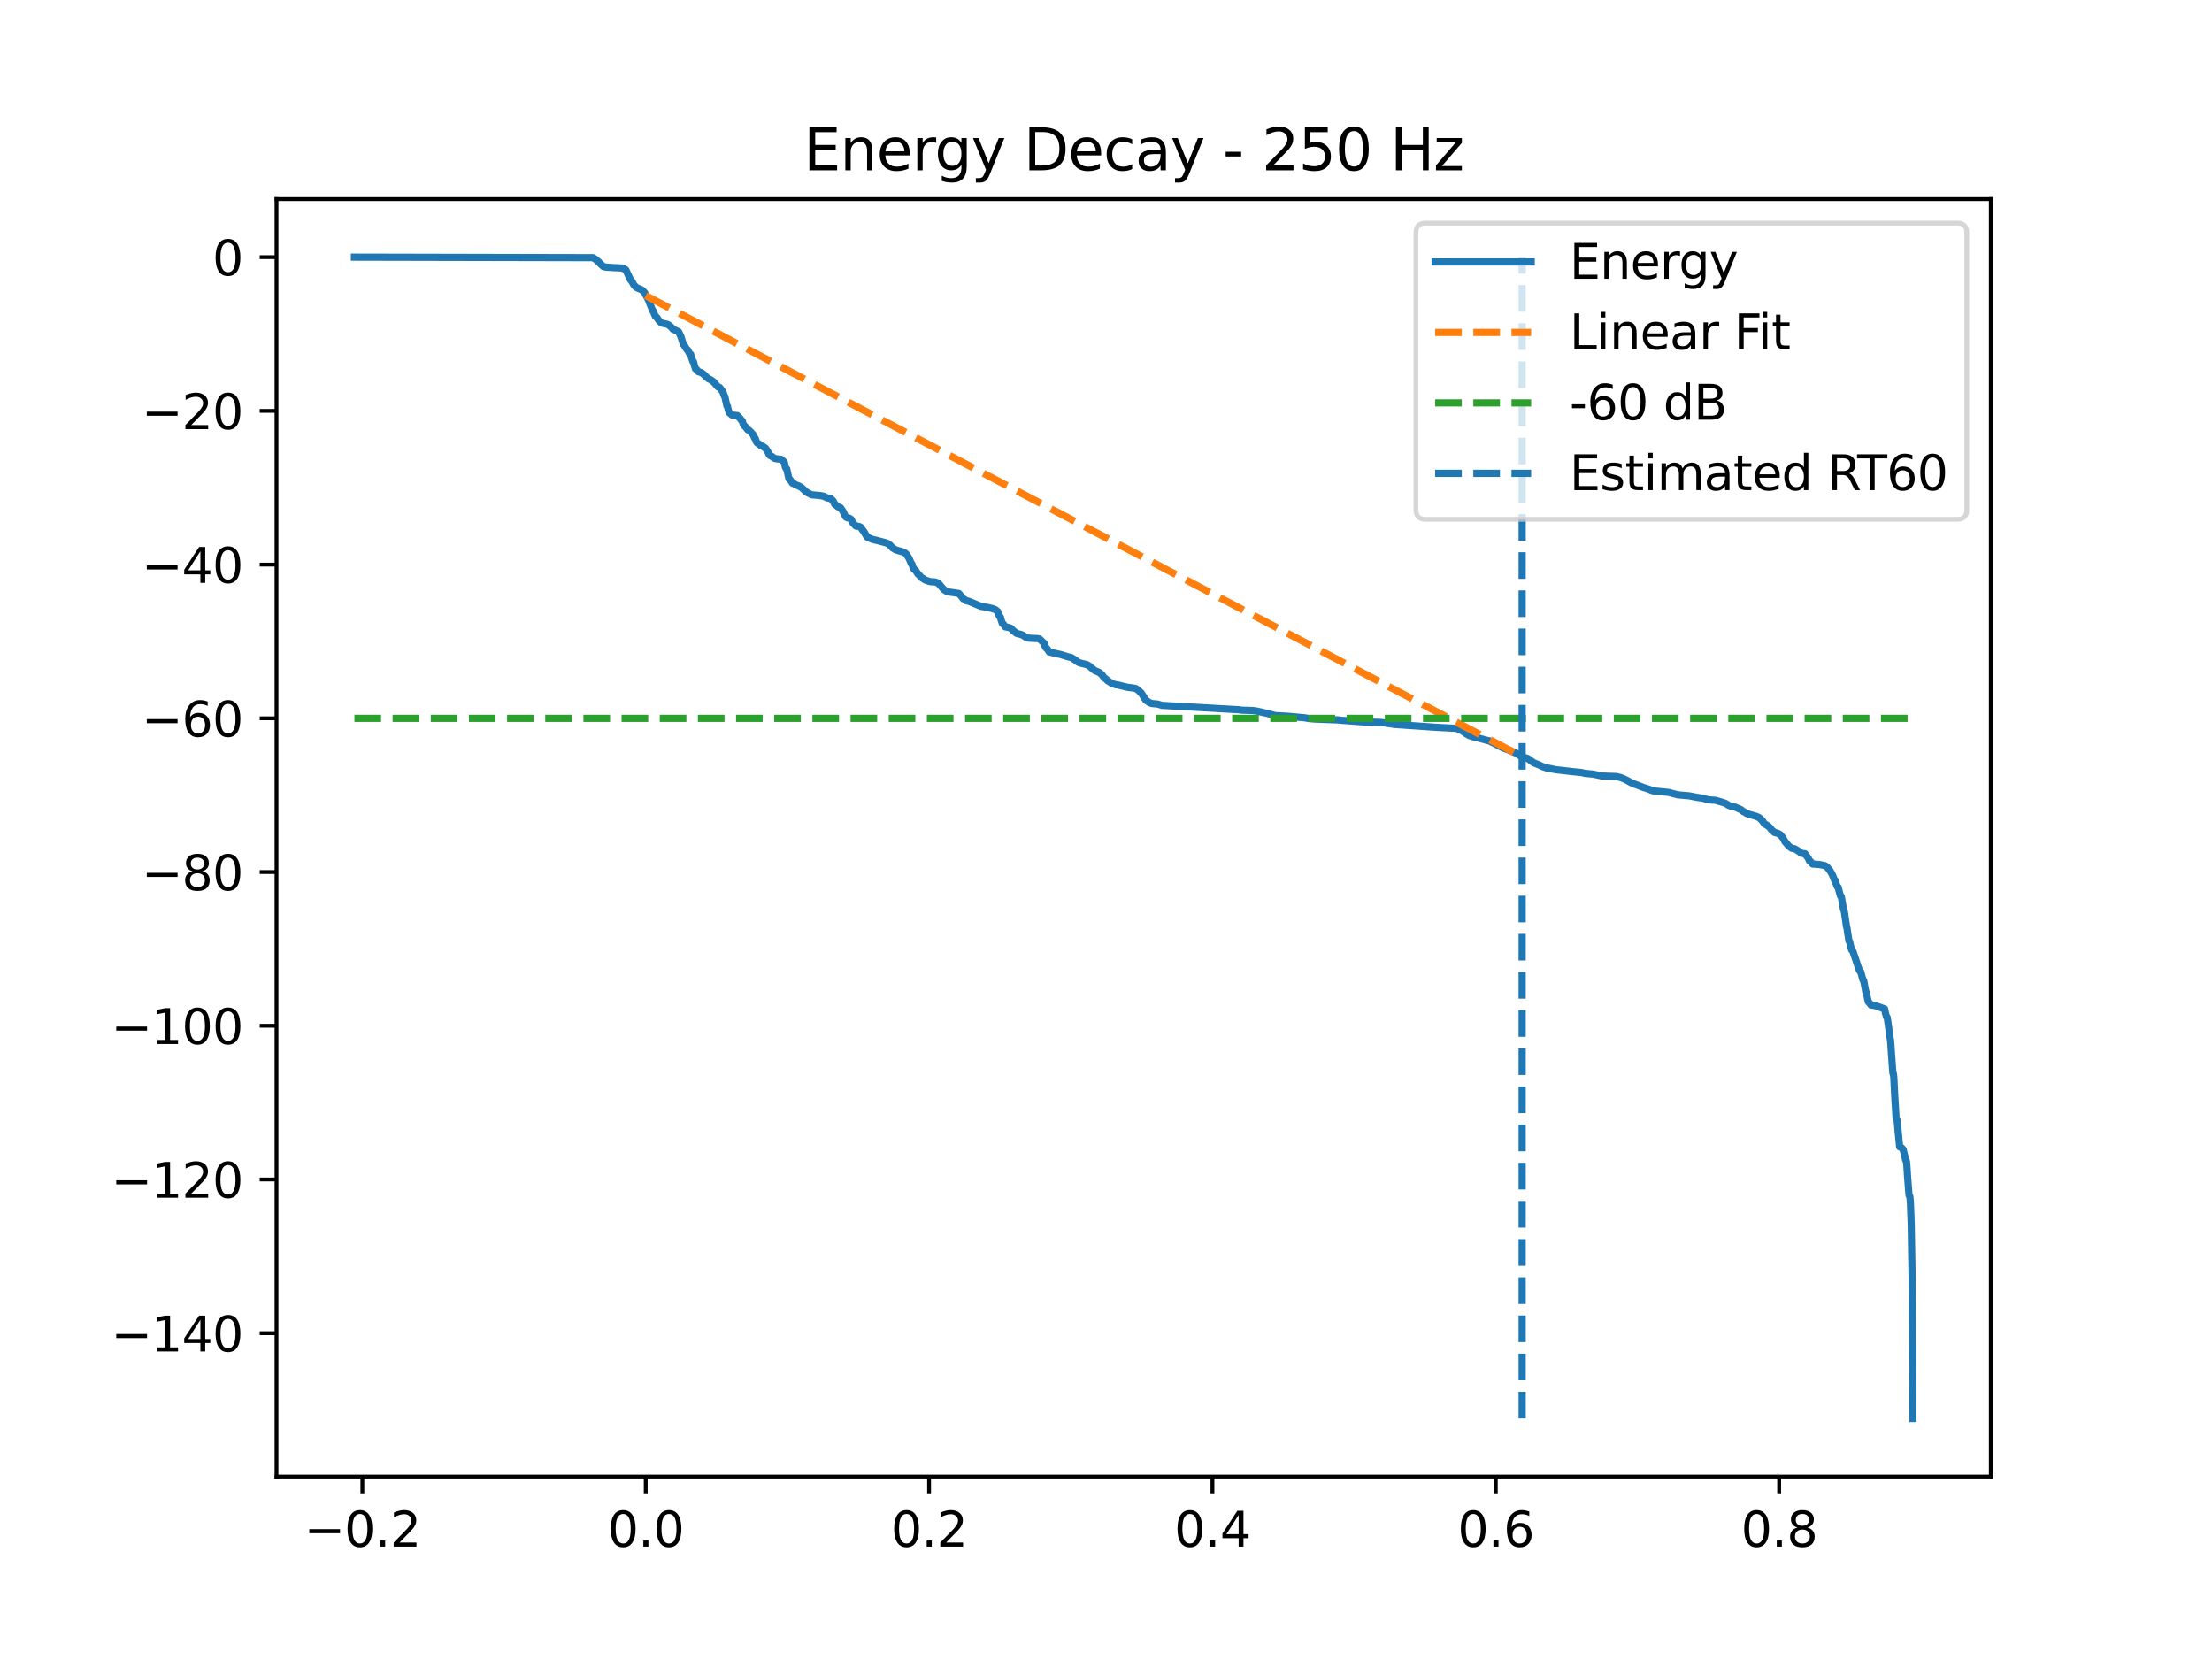 <?xml version="1.0" encoding="utf-8" standalone="no"?>
<!DOCTYPE svg PUBLIC "-//W3C//DTD SVG 1.1//EN"
  "http://www.w3.org/Graphics/SVG/1.1/DTD/svg11.dtd">
<svg xmlns:xlink="http://www.w3.org/1999/xlink" width="460.8pt" height="345.6pt" viewBox="0 0 460.8 345.6" xmlns="http://www.w3.org/2000/svg" version="1.1">
 <defs>
  <style type="text/css">*{stroke-linejoin: round; stroke-linecap: butt}</style>
 </defs>
 <g id="figure_1">
  <g id="patch_1">
   <path d="M 0 345.6 
L 460.8 345.6 
L 460.8 0 
L 0 0 
z
" style="fill: #ffffff"/>
  </g>
  <g id="axes_1">
   <g id="patch_2">
    <path d="M 57.6 307.584 
L 414.72 307.584 
L 414.72 41.472 
L 57.6 41.472 
z
" style="fill: #ffffff"/>
   </g>
   <g id="matplotlib.axis_1">
    <g id="xtick_1">
     <g id="line2d_1">
      <defs>
       <path id="m2d31bc36bf" d="M 0 0 
L 0 3.5 
" style="stroke: #000000; stroke-width: 0.8"/>
      </defs>
      <g>
       <use xlink:href="#m2d31bc36bf" x="75.487" y="307.584" style="stroke: #000000; stroke-width: 0.8"/>
      </g>
     </g>
     <g id="text_1">
      <!-- −0.2 -->
      <g transform="translate(63.345 322.182) scale(0.1 -0.1)">
       <defs>
        <path id="DejaVuSans-2212" d="M 678 2272 
L 4684 2272 
L 4684 1741 
L 678 1741 
L 678 2272 
z
" transform="scale(0.016)"/>
        <path id="DejaVuSans-30" d="M 2034 4250 
Q 1547 4250 1301 3770 
Q 1056 3291 1056 2328 
Q 1056 1369 1301 889 
Q 1547 409 2034 409 
Q 2525 409 2770 889 
Q 3016 1369 3016 2328 
Q 3016 3291 2770 3770 
Q 2525 4250 2034 4250 
z
M 2034 4750 
Q 2819 4750 3233 4129 
Q 3647 3509 3647 2328 
Q 3647 1150 3233 529 
Q 2819 -91 2034 -91 
Q 1250 -91 836 529 
Q 422 1150 422 2328 
Q 422 3509 836 4129 
Q 1250 4750 2034 4750 
z
" transform="scale(0.016)"/>
        <path id="DejaVuSans-2e" d="M 684 794 
L 1344 794 
L 1344 0 
L 684 0 
L 684 794 
z
" transform="scale(0.016)"/>
        <path id="DejaVuSans-32" d="M 1228 531 
L 3431 531 
L 3431 0 
L 469 0 
L 469 531 
Q 828 903 1448 1529 
Q 2069 2156 2228 2338 
Q 2531 2678 2651 2914 
Q 2772 3150 2772 3378 
Q 2772 3750 2511 3984 
Q 2250 4219 1831 4219 
Q 1534 4219 1204 4116 
Q 875 4013 500 3803 
L 500 4441 
Q 881 4594 1212 4672 
Q 1544 4750 1819 4750 
Q 2544 4750 2975 4387 
Q 3406 4025 3406 3419 
Q 3406 3131 3298 2873 
Q 3191 2616 2906 2266 
Q 2828 2175 2409 1742 
Q 1991 1309 1228 531 
z
" transform="scale(0.016)"/>
       </defs>
       <use xlink:href="#DejaVuSans-2212"/>
       <use xlink:href="#DejaVuSans-30" transform="translate(83.789 0)"/>
       <use xlink:href="#DejaVuSans-2e" transform="translate(147.412 0)"/>
       <use xlink:href="#DejaVuSans-32" transform="translate(179.199 0)"/>
      </g>
     </g>
    </g>
    <g id="xtick_2">
     <g id="line2d_2">
      <g>
       <use xlink:href="#m2d31bc36bf" x="134.515" y="307.584" style="stroke: #000000; stroke-width: 0.8"/>
      </g>
     </g>
     <g id="text_2">
      <!-- 0.0 -->
      <g transform="translate(126.563 322.182) scale(0.1 -0.1)">
       <use xlink:href="#DejaVuSans-30"/>
       <use xlink:href="#DejaVuSans-2e" transform="translate(63.623 0)"/>
       <use xlink:href="#DejaVuSans-30" transform="translate(95.41 0)"/>
      </g>
     </g>
    </g>
    <g id="xtick_3">
     <g id="line2d_3">
      <g>
       <use xlink:href="#m2d31bc36bf" x="193.543" y="307.584" style="stroke: #000000; stroke-width: 0.8"/>
      </g>
     </g>
     <g id="text_3">
      <!-- 0.2 -->
      <g transform="translate(185.591 322.182) scale(0.1 -0.1)">
       <use xlink:href="#DejaVuSans-30"/>
       <use xlink:href="#DejaVuSans-2e" transform="translate(63.623 0)"/>
       <use xlink:href="#DejaVuSans-32" transform="translate(95.41 0)"/>
      </g>
     </g>
    </g>
    <g id="xtick_4">
     <g id="line2d_4">
      <g>
       <use xlink:href="#m2d31bc36bf" x="252.571" y="307.584" style="stroke: #000000; stroke-width: 0.8"/>
      </g>
     </g>
     <g id="text_4">
      <!-- 0.4 -->
      <g transform="translate(244.619 322.182) scale(0.1 -0.1)">
       <defs>
        <path id="DejaVuSans-34" d="M 2419 4116 
L 825 1625 
L 2419 1625 
L 2419 4116 
z
M 2253 4666 
L 3047 4666 
L 3047 1625 
L 3713 1625 
L 3713 1100 
L 3047 1100 
L 3047 0 
L 2419 0 
L 2419 1100 
L 313 1100 
L 313 1709 
L 2253 4666 
z
" transform="scale(0.016)"/>
       </defs>
       <use xlink:href="#DejaVuSans-30"/>
       <use xlink:href="#DejaVuSans-2e" transform="translate(63.623 0)"/>
       <use xlink:href="#DejaVuSans-34" transform="translate(95.41 0)"/>
      </g>
     </g>
    </g>
    <g id="xtick_5">
     <g id="line2d_5">
      <g>
       <use xlink:href="#m2d31bc36bf" x="311.599" y="307.584" style="stroke: #000000; stroke-width: 0.8"/>
      </g>
     </g>
     <g id="text_5">
      <!-- 0.6 -->
      <g transform="translate(303.648 322.182) scale(0.1 -0.1)">
       <defs>
        <path id="DejaVuSans-36" d="M 2113 2584 
Q 1688 2584 1439 2293 
Q 1191 2003 1191 1497 
Q 1191 994 1439 701 
Q 1688 409 2113 409 
Q 2538 409 2786 701 
Q 3034 994 3034 1497 
Q 3034 2003 2786 2293 
Q 2538 2584 2113 2584 
z
M 3366 4563 
L 3366 3988 
Q 3128 4100 2886 4159 
Q 2644 4219 2406 4219 
Q 1781 4219 1451 3797 
Q 1122 3375 1075 2522 
Q 1259 2794 1537 2939 
Q 1816 3084 2150 3084 
Q 2853 3084 3261 2657 
Q 3669 2231 3669 1497 
Q 3669 778 3244 343 
Q 2819 -91 2113 -91 
Q 1303 -91 875 529 
Q 447 1150 447 2328 
Q 447 3434 972 4092 
Q 1497 4750 2381 4750 
Q 2619 4750 2861 4703 
Q 3103 4656 3366 4563 
z
" transform="scale(0.016)"/>
       </defs>
       <use xlink:href="#DejaVuSans-30"/>
       <use xlink:href="#DejaVuSans-2e" transform="translate(63.623 0)"/>
       <use xlink:href="#DejaVuSans-36" transform="translate(95.41 0)"/>
      </g>
     </g>
    </g>
    <g id="xtick_6">
     <g id="line2d_6">
      <g>
       <use xlink:href="#m2d31bc36bf" x="370.627" y="307.584" style="stroke: #000000; stroke-width: 0.8"/>
      </g>
     </g>
     <g id="text_6">
      <!-- 0.8 -->
      <g transform="translate(362.676 322.182) scale(0.1 -0.1)">
       <defs>
        <path id="DejaVuSans-38" d="M 2034 2216 
Q 1584 2216 1326 1975 
Q 1069 1734 1069 1313 
Q 1069 891 1326 650 
Q 1584 409 2034 409 
Q 2484 409 2743 651 
Q 3003 894 3003 1313 
Q 3003 1734 2745 1975 
Q 2488 2216 2034 2216 
z
M 1403 2484 
Q 997 2584 770 2862 
Q 544 3141 544 3541 
Q 544 4100 942 4425 
Q 1341 4750 2034 4750 
Q 2731 4750 3128 4425 
Q 3525 4100 3525 3541 
Q 3525 3141 3298 2862 
Q 3072 2584 2669 2484 
Q 3125 2378 3379 2068 
Q 3634 1759 3634 1313 
Q 3634 634 3220 271 
Q 2806 -91 2034 -91 
Q 1263 -91 848 271 
Q 434 634 434 1313 
Q 434 1759 690 2068 
Q 947 2378 1403 2484 
z
M 1172 3481 
Q 1172 3119 1398 2916 
Q 1625 2713 2034 2713 
Q 2441 2713 2670 2916 
Q 2900 3119 2900 3481 
Q 2900 3844 2670 4047 
Q 2441 4250 2034 4250 
Q 1625 4250 1398 4047 
Q 1172 3844 1172 3481 
z
" transform="scale(0.016)"/>
       </defs>
       <use xlink:href="#DejaVuSans-30"/>
       <use xlink:href="#DejaVuSans-2e" transform="translate(63.623 0)"/>
       <use xlink:href="#DejaVuSans-38" transform="translate(95.41 0)"/>
      </g>
     </g>
    </g>
   </g>
   <g id="matplotlib.axis_2">
    <g id="ytick_1">
     <g id="line2d_7">
      <defs>
       <path id="m1de09c410f" d="M 0 0 
L -3.5 0 
" style="stroke: #000000; stroke-width: 0.8"/>
      </defs>
      <g>
       <use xlink:href="#m1de09c410f" x="57.6" y="277.733" style="stroke: #000000; stroke-width: 0.8"/>
      </g>
     </g>
     <g id="text_7">
      <!-- −140 -->
      <g transform="translate(23.133 281.532) scale(0.1 -0.1)">
       <defs>
        <path id="DejaVuSans-31" d="M 794 531 
L 1825 531 
L 1825 4091 
L 703 3866 
L 703 4441 
L 1819 4666 
L 2450 4666 
L 2450 531 
L 3481 531 
L 3481 0 
L 794 0 
L 794 531 
z
" transform="scale(0.016)"/>
       </defs>
       <use xlink:href="#DejaVuSans-2212"/>
       <use xlink:href="#DejaVuSans-31" transform="translate(83.789 0)"/>
       <use xlink:href="#DejaVuSans-34" transform="translate(147.412 0)"/>
       <use xlink:href="#DejaVuSans-30" transform="translate(211.035 0)"/>
      </g>
     </g>
    </g>
    <g id="ytick_2">
     <g id="line2d_8">
      <g>
       <use xlink:href="#m1de09c410f" x="57.6" y="245.709" style="stroke: #000000; stroke-width: 0.8"/>
      </g>
     </g>
     <g id="text_8">
      <!-- −120 -->
      <g transform="translate(23.133 249.509) scale(0.1 -0.1)">
       <use xlink:href="#DejaVuSans-2212"/>
       <use xlink:href="#DejaVuSans-31" transform="translate(83.789 0)"/>
       <use xlink:href="#DejaVuSans-32" transform="translate(147.412 0)"/>
       <use xlink:href="#DejaVuSans-30" transform="translate(211.035 0)"/>
      </g>
     </g>
    </g>
    <g id="ytick_3">
     <g id="line2d_9">
      <g>
       <use xlink:href="#m1de09c410f" x="57.6" y="213.686" style="stroke: #000000; stroke-width: 0.8"/>
      </g>
     </g>
     <g id="text_9">
      <!-- −100 -->
      <g transform="translate(23.133 217.485) scale(0.1 -0.1)">
       <use xlink:href="#DejaVuSans-2212"/>
       <use xlink:href="#DejaVuSans-31" transform="translate(83.789 0)"/>
       <use xlink:href="#DejaVuSans-30" transform="translate(147.412 0)"/>
       <use xlink:href="#DejaVuSans-30" transform="translate(211.035 0)"/>
      </g>
     </g>
    </g>
    <g id="ytick_4">
     <g id="line2d_10">
      <g>
       <use xlink:href="#m1de09c410f" x="57.6" y="181.662" style="stroke: #000000; stroke-width: 0.8"/>
      </g>
     </g>
     <g id="text_10">
      <!-- −80 -->
      <g transform="translate(29.495 185.461) scale(0.1 -0.1)">
       <use xlink:href="#DejaVuSans-2212"/>
       <use xlink:href="#DejaVuSans-38" transform="translate(83.789 0)"/>
       <use xlink:href="#DejaVuSans-30" transform="translate(147.412 0)"/>
      </g>
     </g>
    </g>
    <g id="ytick_5">
     <g id="line2d_11">
      <g>
       <use xlink:href="#m1de09c410f" x="57.6" y="149.639" style="stroke: #000000; stroke-width: 0.8"/>
      </g>
     </g>
     <g id="text_11">
      <!-- −60 -->
      <g transform="translate(29.495 153.438) scale(0.1 -0.1)">
       <use xlink:href="#DejaVuSans-2212"/>
       <use xlink:href="#DejaVuSans-36" transform="translate(83.789 0)"/>
       <use xlink:href="#DejaVuSans-30" transform="translate(147.412 0)"/>
      </g>
     </g>
    </g>
    <g id="ytick_6">
     <g id="line2d_12">
      <g>
       <use xlink:href="#m1de09c410f" x="57.6" y="117.615" style="stroke: #000000; stroke-width: 0.8"/>
      </g>
     </g>
     <g id="text_12">
      <!-- −40 -->
      <g transform="translate(29.495 121.414) scale(0.1 -0.1)">
       <use xlink:href="#DejaVuSans-2212"/>
       <use xlink:href="#DejaVuSans-34" transform="translate(83.789 0)"/>
       <use xlink:href="#DejaVuSans-30" transform="translate(147.412 0)"/>
      </g>
     </g>
    </g>
    <g id="ytick_7">
     <g id="line2d_13">
      <g>
       <use xlink:href="#m1de09c410f" x="57.6" y="85.592" style="stroke: #000000; stroke-width: 0.8"/>
      </g>
     </g>
     <g id="text_13">
      <!-- −20 -->
      <g transform="translate(29.495 89.391) scale(0.1 -0.1)">
       <use xlink:href="#DejaVuSans-2212"/>
       <use xlink:href="#DejaVuSans-32" transform="translate(83.789 0)"/>
       <use xlink:href="#DejaVuSans-30" transform="translate(147.412 0)"/>
      </g>
     </g>
    </g>
    <g id="ytick_8">
     <g id="line2d_14">
      <g>
       <use xlink:href="#m1de09c410f" x="57.6" y="53.568" style="stroke: #000000; stroke-width: 0.8"/>
      </g>
     </g>
     <g id="text_14">
      <!-- 0 -->
      <g transform="translate(44.237 57.367) scale(0.1 -0.1)">
       <use xlink:href="#DejaVuSans-30"/>
      </g>
     </g>
    </g>
   </g>
   <g id="line2d_15">
    <path d="M 73.833 53.568 
L 123.515 53.677 
L 124.166 54.077 
L 124.505 54.418 
L 124.689 54.525 
L 125.169 55.054 
L 125.341 55.204 
L 125.685 55.515 
L 126.183 55.637 
L 127.364 55.721 
L 129.633 55.832 
L 129.903 55.976 
L 130.223 56.115 
L 130.377 56.234 
L 131.09 57.751 
L 131.317 58.265 
L 131.496 58.389 
L 132.068 59.391 
L 132.486 59.83 
L 132.701 59.955 
L 133.002 60.091 
L 133.273 60.197 
L 133.636 60.364 
L 133.814 60.483 
L 134.263 60.96 
L 134.386 61.145 
L 134.835 62.027 
L 134.945 62.191 
L 135.991 64.779 
L 136.144 64.88 
L 136.329 65.469 
L 136.569 65.936 
L 136.778 66.067 
L 137.257 66.762 
L 137.417 66.924 
L 137.724 67.225 
L 138.038 67.34 
L 138.358 67.416 
L 138.936 67.531 
L 139.342 67.725 
L 139.631 67.985 
L 139.79 68.1 
L 140.202 68.598 
L 140.534 68.72 
L 141.365 69.123 
L 141.813 70.057 
L 141.924 70.354 
L 142.342 71.72 
L 142.477 71.839 
L 143.074 72.797 
L 143.277 72.915 
L 143.492 73.413 
L 143.726 73.728 
L 143.892 73.841 
L 144.045 74.441 
L 144.316 75.252 
L 144.47 75.365 
L 144.623 76.036 
L 144.876 76.82 
L 145.091 76.962 
L 145.466 77.426 
L 146.142 77.641 
L 146.45 77.897 
L 146.634 78.002 
L 147.126 78.54 
L 147.329 78.699 
L 147.685 78.962 
L 148.018 79.086 
L 148.429 79.381 
L 148.602 79.502 
L 149.051 80.011 
L 149.204 80.182 
L 149.549 80.588 
L 149.917 80.723 
L 150.606 81.658 
L 150.907 82.544 
L 151.018 82.649 
L 151.147 83.321 
L 151.424 84.549 
L 151.553 84.66 
L 151.713 85.407 
L 151.928 85.991 
L 152.137 86.124 
L 152.451 86.439 
L 153.601 86.569 
L 154.234 87.231 
L 154.474 87.584 
L 154.627 87.691 
L 154.824 88.358 
L 155.033 88.703 
L 155.242 88.826 
L 155.765 89.523 
L 156.042 89.637 
L 156.872 90.494 
L 157.179 91.237 
L 157.339 91.34 
L 157.554 91.999 
L 157.769 92.298 
L 158.046 92.434 
L 158.427 92.763 
L 158.649 92.878 
L 158.913 92.972 
L 159.091 93.119 
L 159.337 93.259 
L 159.473 93.377 
L 159.958 94.102 
L 160.143 94.544 
L 160.389 94.886 
L 160.788 95.066 
L 161.182 95.399 
L 161.453 95.51 
L 161.766 95.57 
L 162.719 95.681 
L 163.371 96.253 
L 163.598 97.31 
L 163.783 97.62 
L 163.9 97.717 
L 164.029 98.318 
L 164.349 99.733 
L 164.564 99.878 
L 165.086 100.658 
L 165.431 100.784 
L 165.812 101.018 
L 166.089 101.126 
L 166.396 101.227 
L 166.599 101.365 
L 166.851 101.464 
L 167.005 101.597 
L 167.312 101.887 
L 167.454 102.003 
L 167.78 102.346 
L 167.946 102.479 
L 168.192 102.62 
L 168.388 102.741 
L 168.647 102.847 
L 168.862 102.971 
L 169.145 103.08 
L 170.786 103.221 
L 171.598 103.376 
L 172.041 103.6 
L 172.281 103.717 
L 173.025 103.832 
L 173.553 104.357 
L 173.898 105.049 
L 174.101 105.159 
L 174.549 105.562 
L 175.097 105.78 
L 175.515 106.392 
L 175.625 106.559 
L 176.087 107.537 
L 176.271 107.749 
L 176.492 107.853 
L 176.954 107.964 
L 177.279 108.171 
L 177.396 108.372 
L 177.741 109.045 
L 177.888 109.153 
L 178.269 109.568 
L 178.97 109.676 
L 179.302 109.829 
L 179.438 110.046 
L 179.714 110.456 
L 179.85 110.559 
L 180.624 111.873 
L 180.833 111.934 
L 181.073 112.069 
L 181.442 112.245 
L 181.78 112.359 
L 182.094 112.45 
L 182.715 112.587 
L 184.314 113.008 
L 184.904 113.188 
L 185.236 113.458 
L 185.408 113.568 
L 185.9 114.122 
L 186.121 114.249 
L 186.533 114.516 
L 186.921 114.634 
L 187.284 114.747 
L 187.818 114.878 
L 188.353 115.082 
L 188.692 115.34 
L 188.827 115.473 
L 189.313 116.218 
L 189.442 116.477 
L 189.848 117.411 
L 189.983 117.517 
L 190.173 118.123 
L 190.419 118.61 
L 190.727 118.801 
L 191.237 119.594 
L 191.409 119.721 
L 191.944 120.339 
L 192.196 120.452 
L 192.701 120.812 
L 193.02 120.921 
L 193.457 121.08 
L 193.967 121.193 
L 194.748 121.222 
L 195.142 121.347 
L 195.449 121.497 
L 195.609 121.622 
L 196.052 122.168 
L 196.199 122.319 
L 196.58 122.803 
L 196.783 122.91 
L 197.128 123.15 
L 197.404 123.263 
L 197.822 123.35 
L 198.345 123.416 
L 199.741 123.627 
L 200.362 124.337 
L 200.626 124.704 
L 200.848 124.817 
L 201.223 125.131 
L 201.813 125.252 
L 204.346 126.309 
L 205.176 126.431 
L 206.099 126.617 
L 206.873 126.814 
L 207.372 127.017 
L 207.697 127.286 
L 207.845 127.4 
L 208.023 128.004 
L 208.245 128.444 
L 208.404 128.557 
L 208.564 129.194 
L 208.81 129.88 
L 209.026 130.023 
L 209.431 130.589 
L 210.2 130.728 
L 210.55 130.869 
L 210.716 131.002 
L 211.122 131.441 
L 211.307 131.55 
L 211.719 131.913 
L 212.032 132.027 
L 212.438 132.104 
L 212.789 132.212 
L 213.114 132.343 
L 213.299 132.482 
L 213.6 132.695 
L 213.846 132.805 
L 214.154 132.929 
L 216.312 133.041 
L 216.601 133.15 
L 217.148 133.667 
L 217.363 133.891 
L 217.511 133.997 
L 217.701 134.633 
L 217.917 134.995 
L 218.095 135.109 
L 218.581 135.806 
L 220.462 136.255 
L 220.93 136.343 
L 221.932 136.655 
L 222.27 136.769 
L 222.737 136.878 
L 223.211 136.997 
L 223.432 137.132 
L 223.801 137.387 
L 224.004 137.498 
L 224.391 137.827 
L 224.6 137.956 
L 224.877 138.074 
L 225.301 138.186 
L 226.433 138.46 
L 226.802 138.676 
L 226.998 138.785 
L 227.46 139.219 
L 227.65 139.346 
L 228.062 139.701 
L 228.363 139.809 
L 228.837 140.03 
L 229.07 140.136 
L 229.562 140.567 
L 229.71 140.77 
L 230.054 141.25 
L 230.294 141.367 
L 230.768 141.833 
L 230.995 141.944 
L 231.425 142.258 
L 231.696 142.37 
L 232.059 142.516 
L 232.403 142.628 
L 232.815 142.677 
L 234.82 143.163 
L 236.135 143.341 
L 236.664 143.452 
L 237.279 143.92 
L 237.525 144.202 
L 237.703 144.308 
L 238.693 145.867 
L 239.099 146.122 
L 239.37 146.328 
L 239.64 146.441 
L 239.941 146.555 
L 241.122 146.664 
L 242.032 146.933 
L 258.185 147.857 
L 258.603 147.936 
L 260.97 148.013 
L 261.886 148.148 
L 264.155 148.654 
L 265.68 149.079 
L 266.504 149.106 
L 268.318 149.217 
L 269.708 149.338 
L 271.903 149.544 
L 272.438 149.646 
L 272.923 149.717 
L 274.012 149.793 
L 278.82 149.976 
L 279.576 150.062 
L 281.47 150.192 
L 283.739 150.372 
L 287.736 150.5 
L 290.527 150.915 
L 299.339 151.518 
L 303.434 151.731 
L 304.534 152.216 
L 304.811 152.422 
L 305.026 152.53 
L 305.42 152.859 
L 305.635 152.972 
L 305.991 153.193 
L 306.305 153.302 
L 306.662 153.41 
L 306.994 153.523 
L 307.356 153.589 
L 309.976 154.286 
L 310.32 154.351 
L 310.566 154.527 
L 310.855 154.645 
L 311.107 154.756 
L 311.495 154.99 
L 311.741 155.102 
L 312.109 155.319 
L 312.362 155.426 
L 312.718 155.616 
L 312.958 155.727 
L 313.284 155.878 
L 313.554 155.991 
L 313.868 156.083 
L 314.225 156.204 
L 315.928 156.935 
L 316.223 157.184 
L 316.444 157.289 
L 316.813 157.557 
L 317.121 157.666 
L 317.502 157.782 
L 317.895 157.893 
L 318.295 158.031 
L 318.498 158.162 
L 318.873 158.468 
L 319.076 158.58 
L 319.47 158.895 
L 319.752 159.003 
L 320.127 159.158 
L 320.41 159.265 
L 320.742 159.4 
L 320.964 159.524 
L 321.259 159.657 
L 321.523 159.768 
L 321.849 159.873 
L 322.206 159.987 
L 322.612 160.036 
L 323.602 160.25 
L 323.983 160.329 
L 327.654 160.752 
L 329.406 160.921 
L 330.23 161.118 
L 331.835 161.255 
L 333.735 161.656 
L 336.748 161.768 
L 337.688 162.005 
L 337.953 162.127 
L 338.279 162.245 
L 338.525 162.36 
L 338.887 162.557 
L 339.133 162.667 
L 339.521 162.91 
L 339.785 163.021 
L 340.166 163.217 
L 340.48 163.328 
L 340.861 163.47 
L 341.156 163.582 
L 341.519 163.725 
L 341.802 163.837 
L 342.152 163.969 
L 342.447 164.081 
L 342.798 164.179 
L 343.124 164.295 
L 343.48 164.391 
L 343.733 164.52 
L 344.046 164.639 
L 344.397 164.751 
L 344.784 164.796 
L 347.563 165.071 
L 349.549 165.579 
L 351.874 165.786 
L 353.706 166.14 
L 354.708 166.266 
L 355.815 166.609 
L 357.377 166.721 
L 358.483 167.044 
L 358.859 167.154 
L 359.344 167.318 
L 359.59 167.433 
L 360.021 167.724 
L 360.285 167.836 
L 360.672 167.993 
L 361.423 168.126 
L 362.671 168.666 
L 363.101 169.027 
L 363.39 169.138 
L 363.851 169.457 
L 364.183 169.567 
L 364.644 169.719 
L 365.05 169.828 
L 365.475 169.94 
L 365.844 170.051 
L 366.317 170.259 
L 366.52 170.375 
L 367.086 170.935 
L 367.245 171.143 
L 367.639 171.702 
L 367.989 171.834 
L 368.61 172.31 
L 368.764 172.486 
L 369.164 173.029 
L 369.342 173.138 
L 369.693 173.43 
L 370.221 173.543 
L 370.824 173.839 
L 371.273 174.374 
L 371.402 174.529 
L 371.931 175.459 
L 372.097 175.605 
L 372.632 176.29 
L 372.841 176.406 
L 373.228 176.703 
L 373.868 176.814 
L 374.384 177.122 
L 374.624 177.29 
L 374.827 177.4 
L 375.22 177.746 
L 376.02 177.857 
L 376.678 178.754 
L 376.942 179.324 
L 377.157 179.451 
L 377.588 179.985 
L 379.014 180.098 
L 380.133 180.312 
L 380.471 180.522 
L 380.631 180.648 
L 381.068 181.179 
L 381.191 181.329 
L 381.658 182.13 
L 381.781 182.404 
L 382.144 183.29 
L 382.291 183.397 
L 382.464 184.004 
L 382.728 184.695 
L 382.931 184.839 
L 383.091 185.534 
L 383.386 186.599 
L 383.564 186.744 
L 383.7 187.513 
L 384.044 189.478 
L 384.148 189.577 
L 384.259 190.236 
L 384.671 193.056 
L 384.751 193.21 
L 384.886 194.206 
L 385.175 196.037 
L 385.317 196.159 
L 385.47 196.936 
L 385.729 197.875 
L 385.956 198.058 
L 387.346 202.161 
L 387.518 202.361 
L 387.647 202.475 
L 387.801 203.12 
L 388.096 204.156 
L 388.237 204.272 
L 388.36 204.946 
L 388.68 206.622 
L 388.791 206.732 
L 388.92 207.441 
L 389.196 208.7 
L 389.369 208.823 
L 389.75 209.348 
L 390.562 209.467 
L 392.597 210.168 
L 392.757 210.98 
L 392.996 211.83 
L 393.126 211.936 
L 393.236 212.582 
L 393.747 216.26 
L 393.839 216.716 
L 393.993 218.992 
L 394.318 223.527 
L 394.417 223.629 
L 394.515 224.394 
L 394.693 228.052 
L 394.989 232.929 
L 395.216 233.405 
L 395.388 235.381 
L 395.733 238.921 
L 395.899 238.986 
L 396.169 239.126 
L 396.452 239.452 
L 396.624 240.161 
L 396.987 241.672 
L 397.104 241.78 
L 397.208 242.411 
L 397.387 245.219 
L 397.682 248.989 
L 397.848 249.228 
L 397.965 250.431 
L 398.137 254.951 
L 398.334 266.748 
L 398.469 289.358 
L 398.481 295.488 
L 398.481 295.488 
" clip-path="url(#p0b69178056)" style="fill: none; stroke: #1f77b4; stroke-width: 1.5; stroke-linecap: square"/>
   </g>
   <g id="line2d_16">
    <path d="M 134.515 61.577 
L 317.09 157.645 
" clip-path="url(#p0b69178056)" style="fill: none; stroke-dasharray: 5.55,2.4; stroke-dashoffset: 0; stroke: #ff7f0e; stroke-width: 1.5"/>
   </g>
   <g id="line2d_17">
    <path d="M 73.833 149.639 
L 398.487 149.639 
L 398.487 149.639 
" clip-path="url(#p0b69178056)" style="fill: none; stroke-dasharray: 5.55,2.4; stroke-dashoffset: 0; stroke: #2ca02c; stroke-width: 1.5"/>
   </g>
   <g id="LineCollection_1">
    <path d="M 317.09 295.488 
L 317.09 53.568 
" clip-path="url(#p0b69178056)" style="fill: none; stroke-dasharray: 5.55,2.4; stroke-dashoffset: 0; stroke: #1f77b4; stroke-width: 1.5"/>
   </g>
   <g id="patch_3">
    <path d="M 57.6 307.584 
L 57.6 41.472 
" style="fill: none; stroke: #000000; stroke-width: 0.8; stroke-linejoin: miter; stroke-linecap: square"/>
   </g>
   <g id="patch_4">
    <path d="M 414.72 307.584 
L 414.72 41.472 
" style="fill: none; stroke: #000000; stroke-width: 0.8; stroke-linejoin: miter; stroke-linecap: square"/>
   </g>
   <g id="patch_5">
    <path d="M 57.6 307.584 
L 414.72 307.584 
" style="fill: none; stroke: #000000; stroke-width: 0.8; stroke-linejoin: miter; stroke-linecap: square"/>
   </g>
   <g id="patch_6">
    <path d="M 57.6 41.472 
L 414.72 41.472 
" style="fill: none; stroke: #000000; stroke-width: 0.8; stroke-linejoin: miter; stroke-linecap: square"/>
   </g>
   <g id="text_15">
    <!-- Energy Decay - 250 Hz -->
    <g transform="translate(167.407 35.472) scale(0.12 -0.12)">
     <defs>
      <path id="DejaVuSans-45" d="M 628 4666 
L 3578 4666 
L 3578 4134 
L 1259 4134 
L 1259 2753 
L 3481 2753 
L 3481 2222 
L 1259 2222 
L 1259 531 
L 3634 531 
L 3634 0 
L 628 0 
L 628 4666 
z
" transform="scale(0.016)"/>
      <path id="DejaVuSans-6e" d="M 3513 2113 
L 3513 0 
L 2938 0 
L 2938 2094 
Q 2938 2591 2744 2837 
Q 2550 3084 2163 3084 
Q 1697 3084 1428 2787 
Q 1159 2491 1159 1978 
L 1159 0 
L 581 0 
L 581 3500 
L 1159 3500 
L 1159 2956 
Q 1366 3272 1645 3428 
Q 1925 3584 2291 3584 
Q 2894 3584 3203 3211 
Q 3513 2838 3513 2113 
z
" transform="scale(0.016)"/>
      <path id="DejaVuSans-65" d="M 3597 1894 
L 3597 1613 
L 953 1613 
Q 991 1019 1311 708 
Q 1631 397 2203 397 
Q 2534 397 2845 478 
Q 3156 559 3463 722 
L 3463 178 
Q 3153 47 2828 -22 
Q 2503 -91 2169 -91 
Q 1331 -91 842 396 
Q 353 884 353 1716 
Q 353 2575 817 3079 
Q 1281 3584 2069 3584 
Q 2775 3584 3186 3129 
Q 3597 2675 3597 1894 
z
M 3022 2063 
Q 3016 2534 2758 2815 
Q 2500 3097 2075 3097 
Q 1594 3097 1305 2825 
Q 1016 2553 972 2059 
L 3022 2063 
z
" transform="scale(0.016)"/>
      <path id="DejaVuSans-72" d="M 2631 2963 
Q 2534 3019 2420 3045 
Q 2306 3072 2169 3072 
Q 1681 3072 1420 2755 
Q 1159 2438 1159 1844 
L 1159 0 
L 581 0 
L 581 3500 
L 1159 3500 
L 1159 2956 
Q 1341 3275 1631 3429 
Q 1922 3584 2338 3584 
Q 2397 3584 2469 3576 
Q 2541 3569 2628 3553 
L 2631 2963 
z
" transform="scale(0.016)"/>
      <path id="DejaVuSans-67" d="M 2906 1791 
Q 2906 2416 2648 2759 
Q 2391 3103 1925 3103 
Q 1463 3103 1205 2759 
Q 947 2416 947 1791 
Q 947 1169 1205 825 
Q 1463 481 1925 481 
Q 2391 481 2648 825 
Q 2906 1169 2906 1791 
z
M 3481 434 
Q 3481 -459 3084 -895 
Q 2688 -1331 1869 -1331 
Q 1566 -1331 1297 -1286 
Q 1028 -1241 775 -1147 
L 775 -588 
Q 1028 -725 1275 -790 
Q 1522 -856 1778 -856 
Q 2344 -856 2625 -561 
Q 2906 -266 2906 331 
L 2906 616 
Q 2728 306 2450 153 
Q 2172 0 1784 0 
Q 1141 0 747 490 
Q 353 981 353 1791 
Q 353 2603 747 3093 
Q 1141 3584 1784 3584 
Q 2172 3584 2450 3431 
Q 2728 3278 2906 2969 
L 2906 3500 
L 3481 3500 
L 3481 434 
z
" transform="scale(0.016)"/>
      <path id="DejaVuSans-79" d="M 2059 -325 
Q 1816 -950 1584 -1140 
Q 1353 -1331 966 -1331 
L 506 -1331 
L 506 -850 
L 844 -850 
Q 1081 -850 1212 -737 
Q 1344 -625 1503 -206 
L 1606 56 
L 191 3500 
L 800 3500 
L 1894 763 
L 2988 3500 
L 3597 3500 
L 2059 -325 
z
" transform="scale(0.016)"/>
      <path id="DejaVuSans-20" transform="scale(0.016)"/>
      <path id="DejaVuSans-44" d="M 1259 4147 
L 1259 519 
L 2022 519 
Q 2988 519 3436 956 
Q 3884 1394 3884 2338 
Q 3884 3275 3436 3711 
Q 2988 4147 2022 4147 
L 1259 4147 
z
M 628 4666 
L 1925 4666 
Q 3281 4666 3915 4102 
Q 4550 3538 4550 2338 
Q 4550 1131 3912 565 
Q 3275 0 1925 0 
L 628 0 
L 628 4666 
z
" transform="scale(0.016)"/>
      <path id="DejaVuSans-63" d="M 3122 3366 
L 3122 2828 
Q 2878 2963 2633 3030 
Q 2388 3097 2138 3097 
Q 1578 3097 1268 2742 
Q 959 2388 959 1747 
Q 959 1106 1268 751 
Q 1578 397 2138 397 
Q 2388 397 2633 464 
Q 2878 531 3122 666 
L 3122 134 
Q 2881 22 2623 -34 
Q 2366 -91 2075 -91 
Q 1284 -91 818 406 
Q 353 903 353 1747 
Q 353 2603 823 3093 
Q 1294 3584 2113 3584 
Q 2378 3584 2631 3529 
Q 2884 3475 3122 3366 
z
" transform="scale(0.016)"/>
      <path id="DejaVuSans-61" d="M 2194 1759 
Q 1497 1759 1228 1600 
Q 959 1441 959 1056 
Q 959 750 1161 570 
Q 1363 391 1709 391 
Q 2188 391 2477 730 
Q 2766 1069 2766 1631 
L 2766 1759 
L 2194 1759 
z
M 3341 1997 
L 3341 0 
L 2766 0 
L 2766 531 
Q 2569 213 2275 61 
Q 1981 -91 1556 -91 
Q 1019 -91 701 211 
Q 384 513 384 1019 
Q 384 1609 779 1909 
Q 1175 2209 1959 2209 
L 2766 2209 
L 2766 2266 
Q 2766 2663 2505 2880 
Q 2244 3097 1772 3097 
Q 1472 3097 1187 3025 
Q 903 2953 641 2809 
L 641 3341 
Q 956 3463 1253 3523 
Q 1550 3584 1831 3584 
Q 2591 3584 2966 3190 
Q 3341 2797 3341 1997 
z
" transform="scale(0.016)"/>
      <path id="DejaVuSans-2d" d="M 313 2009 
L 1997 2009 
L 1997 1497 
L 313 1497 
L 313 2009 
z
" transform="scale(0.016)"/>
      <path id="DejaVuSans-35" d="M 691 4666 
L 3169 4666 
L 3169 4134 
L 1269 4134 
L 1269 2991 
Q 1406 3038 1543 3061 
Q 1681 3084 1819 3084 
Q 2600 3084 3056 2656 
Q 3513 2228 3513 1497 
Q 3513 744 3044 326 
Q 2575 -91 1722 -91 
Q 1428 -91 1123 -41 
Q 819 9 494 109 
L 494 744 
Q 775 591 1075 516 
Q 1375 441 1709 441 
Q 2250 441 2565 725 
Q 2881 1009 2881 1497 
Q 2881 1984 2565 2268 
Q 2250 2553 1709 2553 
Q 1456 2553 1204 2497 
Q 953 2441 691 2322 
L 691 4666 
z
" transform="scale(0.016)"/>
      <path id="DejaVuSans-48" d="M 628 4666 
L 1259 4666 
L 1259 2753 
L 3553 2753 
L 3553 4666 
L 4184 4666 
L 4184 0 
L 3553 0 
L 3553 2222 
L 1259 2222 
L 1259 0 
L 628 0 
L 628 4666 
z
" transform="scale(0.016)"/>
      <path id="DejaVuSans-7a" d="M 353 3500 
L 3084 3500 
L 3084 2975 
L 922 459 
L 3084 459 
L 3084 0 
L 275 0 
L 275 525 
L 2438 3041 
L 353 3041 
L 353 3500 
z
" transform="scale(0.016)"/>
     </defs>
     <use xlink:href="#DejaVuSans-45"/>
     <use xlink:href="#DejaVuSans-6e" transform="translate(63.184 0)"/>
     <use xlink:href="#DejaVuSans-65" transform="translate(126.562 0)"/>
     <use xlink:href="#DejaVuSans-72" transform="translate(188.086 0)"/>
     <use xlink:href="#DejaVuSans-67" transform="translate(227.449 0)"/>
     <use xlink:href="#DejaVuSans-79" transform="translate(290.926 0)"/>
     <use xlink:href="#DejaVuSans-20" transform="translate(350.105 0)"/>
     <use xlink:href="#DejaVuSans-44" transform="translate(381.893 0)"/>
     <use xlink:href="#DejaVuSans-65" transform="translate(458.895 0)"/>
     <use xlink:href="#DejaVuSans-63" transform="translate(520.418 0)"/>
     <use xlink:href="#DejaVuSans-61" transform="translate(575.398 0)"/>
     <use xlink:href="#DejaVuSans-79" transform="translate(636.678 0)"/>
     <use xlink:href="#DejaVuSans-20" transform="translate(695.857 0)"/>
     <use xlink:href="#DejaVuSans-2d" transform="translate(727.645 0)"/>
     <use xlink:href="#DejaVuSans-20" transform="translate(763.729 0)"/>
     <use xlink:href="#DejaVuSans-32" transform="translate(795.516 0)"/>
     <use xlink:href="#DejaVuSans-35" transform="translate(859.139 0)"/>
     <use xlink:href="#DejaVuSans-30" transform="translate(922.762 0)"/>
     <use xlink:href="#DejaVuSans-20" transform="translate(986.385 0)"/>
     <use xlink:href="#DejaVuSans-48" transform="translate(1018.172 0)"/>
     <use xlink:href="#DejaVuSans-7a" transform="translate(1093.367 0)"/>
    </g>
   </g>
   <g id="legend_1">
    <g id="patch_7">
     <path d="M 296.968 108.184 
L 407.72 108.184 
Q 409.72 108.184 409.72 106.184 
L 409.72 48.472 
Q 409.72 46.472 407.72 46.472 
L 296.968 46.472 
Q 294.968 46.472 294.968 48.472 
L 294.968 106.184 
Q 294.968 108.184 296.968 108.184 
z
" style="fill: #ffffff; opacity: 0.8; stroke: #cccccc; stroke-linejoin: miter"/>
    </g>
    <g id="line2d_18">
     <path d="M 298.968 54.57 
L 308.968 54.57 
L 318.968 54.57 
" style="fill: none; stroke: #1f77b4; stroke-width: 1.5; stroke-linecap: square"/>
    </g>
    <g id="text_16">
     <!-- Energy -->
     <g transform="translate(326.968 58.07) scale(0.1 -0.1)">
      <use xlink:href="#DejaVuSans-45"/>
      <use xlink:href="#DejaVuSans-6e" transform="translate(63.184 0)"/>
      <use xlink:href="#DejaVuSans-65" transform="translate(126.562 0)"/>
      <use xlink:href="#DejaVuSans-72" transform="translate(188.086 0)"/>
      <use xlink:href="#DejaVuSans-67" transform="translate(227.449 0)"/>
      <use xlink:href="#DejaVuSans-79" transform="translate(290.926 0)"/>
     </g>
    </g>
    <g id="line2d_19">
     <path d="M 298.968 69.249 
L 308.968 69.249 
L 318.968 69.249 
" style="fill: none; stroke-dasharray: 5.55,2.4; stroke-dashoffset: 0; stroke: #ff7f0e; stroke-width: 1.5"/>
    </g>
    <g id="text_17">
     <!-- Linear Fit -->
     <g transform="translate(326.968 72.749) scale(0.1 -0.1)">
      <defs>
       <path id="DejaVuSans-4c" d="M 628 4666 
L 1259 4666 
L 1259 531 
L 3531 531 
L 3531 0 
L 628 0 
L 628 4666 
z
" transform="scale(0.016)"/>
       <path id="DejaVuSans-69" d="M 603 3500 
L 1178 3500 
L 1178 0 
L 603 0 
L 603 3500 
z
M 603 4863 
L 1178 4863 
L 1178 4134 
L 603 4134 
L 603 4863 
z
" transform="scale(0.016)"/>
       <path id="DejaVuSans-46" d="M 628 4666 
L 3309 4666 
L 3309 4134 
L 1259 4134 
L 1259 2759 
L 3109 2759 
L 3109 2228 
L 1259 2228 
L 1259 0 
L 628 0 
L 628 4666 
z
" transform="scale(0.016)"/>
       <path id="DejaVuSans-74" d="M 1172 4494 
L 1172 3500 
L 2356 3500 
L 2356 3053 
L 1172 3053 
L 1172 1153 
Q 1172 725 1289 603 
Q 1406 481 1766 481 
L 2356 481 
L 2356 0 
L 1766 0 
Q 1100 0 847 248 
Q 594 497 594 1153 
L 594 3053 
L 172 3053 
L 172 3500 
L 594 3500 
L 594 4494 
L 1172 4494 
z
" transform="scale(0.016)"/>
      </defs>
      <use xlink:href="#DejaVuSans-4c"/>
      <use xlink:href="#DejaVuSans-69" transform="translate(55.713 0)"/>
      <use xlink:href="#DejaVuSans-6e" transform="translate(83.496 0)"/>
      <use xlink:href="#DejaVuSans-65" transform="translate(146.875 0)"/>
      <use xlink:href="#DejaVuSans-61" transform="translate(208.398 0)"/>
      <use xlink:href="#DejaVuSans-72" transform="translate(269.678 0)"/>
      <use xlink:href="#DejaVuSans-20" transform="translate(310.791 0)"/>
      <use xlink:href="#DejaVuSans-46" transform="translate(342.578 0)"/>
      <use xlink:href="#DejaVuSans-69" transform="translate(392.848 0)"/>
      <use xlink:href="#DejaVuSans-74" transform="translate(420.631 0)"/>
     </g>
    </g>
    <g id="line2d_20">
     <path d="M 298.968 83.927 
L 308.968 83.927 
L 318.968 83.927 
" style="fill: none; stroke-dasharray: 5.55,2.4; stroke-dashoffset: 0; stroke: #2ca02c; stroke-width: 1.5"/>
    </g>
    <g id="text_18">
     <!-- -60 dB -->
     <g transform="translate(326.968 87.427) scale(0.1 -0.1)">
      <defs>
       <path id="DejaVuSans-64" d="M 2906 2969 
L 2906 4863 
L 3481 4863 
L 3481 0 
L 2906 0 
L 2906 525 
Q 2725 213 2448 61 
Q 2172 -91 1784 -91 
Q 1150 -91 751 415 
Q 353 922 353 1747 
Q 353 2572 751 3078 
Q 1150 3584 1784 3584 
Q 2172 3584 2448 3432 
Q 2725 3281 2906 2969 
z
M 947 1747 
Q 947 1113 1208 752 
Q 1469 391 1925 391 
Q 2381 391 2643 752 
Q 2906 1113 2906 1747 
Q 2906 2381 2643 2742 
Q 2381 3103 1925 3103 
Q 1469 3103 1208 2742 
Q 947 2381 947 1747 
z
" transform="scale(0.016)"/>
       <path id="DejaVuSans-42" d="M 1259 2228 
L 1259 519 
L 2272 519 
Q 2781 519 3026 730 
Q 3272 941 3272 1375 
Q 3272 1813 3026 2020 
Q 2781 2228 2272 2228 
L 1259 2228 
z
M 1259 4147 
L 1259 2741 
L 2194 2741 
Q 2656 2741 2882 2914 
Q 3109 3088 3109 3444 
Q 3109 3797 2882 3972 
Q 2656 4147 2194 4147 
L 1259 4147 
z
M 628 4666 
L 2241 4666 
Q 2963 4666 3353 4366 
Q 3744 4066 3744 3513 
Q 3744 3084 3544 2831 
Q 3344 2578 2956 2516 
Q 3422 2416 3680 2098 
Q 3938 1781 3938 1306 
Q 3938 681 3513 340 
Q 3088 0 2303 0 
L 628 0 
L 628 4666 
z
" transform="scale(0.016)"/>
      </defs>
      <use xlink:href="#DejaVuSans-2d"/>
      <use xlink:href="#DejaVuSans-36" transform="translate(36.084 0)"/>
      <use xlink:href="#DejaVuSans-30" transform="translate(99.707 0)"/>
      <use xlink:href="#DejaVuSans-20" transform="translate(163.33 0)"/>
      <use xlink:href="#DejaVuSans-64" transform="translate(195.117 0)"/>
      <use xlink:href="#DejaVuSans-42" transform="translate(258.594 0)"/>
     </g>
    </g>
    <g id="line2d_21">
     <path d="M 298.968 98.605 
L 318.968 98.605 
" style="fill: none; stroke-dasharray: 5.55,2.4; stroke-dashoffset: 0; stroke: #1f77b4; stroke-width: 1.5"/>
    </g>
    <g id="text_19">
     <!-- Estimated RT60 -->
     <g transform="translate(326.968 102.105) scale(0.1 -0.1)">
      <defs>
       <path id="DejaVuSans-73" d="M 2834 3397 
L 2834 2853 
Q 2591 2978 2328 3040 
Q 2066 3103 1784 3103 
Q 1356 3103 1142 2972 
Q 928 2841 928 2578 
Q 928 2378 1081 2264 
Q 1234 2150 1697 2047 
L 1894 2003 
Q 2506 1872 2764 1633 
Q 3022 1394 3022 966 
Q 3022 478 2636 193 
Q 2250 -91 1575 -91 
Q 1294 -91 989 -36 
Q 684 19 347 128 
L 347 722 
Q 666 556 975 473 
Q 1284 391 1588 391 
Q 1994 391 2212 530 
Q 2431 669 2431 922 
Q 2431 1156 2273 1281 
Q 2116 1406 1581 1522 
L 1381 1569 
Q 847 1681 609 1914 
Q 372 2147 372 2553 
Q 372 3047 722 3315 
Q 1072 3584 1716 3584 
Q 2034 3584 2315 3537 
Q 2597 3491 2834 3397 
z
" transform="scale(0.016)"/>
       <path id="DejaVuSans-6d" d="M 3328 2828 
Q 3544 3216 3844 3400 
Q 4144 3584 4550 3584 
Q 5097 3584 5394 3201 
Q 5691 2819 5691 2113 
L 5691 0 
L 5113 0 
L 5113 2094 
Q 5113 2597 4934 2840 
Q 4756 3084 4391 3084 
Q 3944 3084 3684 2787 
Q 3425 2491 3425 1978 
L 3425 0 
L 2847 0 
L 2847 2094 
Q 2847 2600 2669 2842 
Q 2491 3084 2119 3084 
Q 1678 3084 1418 2786 
Q 1159 2488 1159 1978 
L 1159 0 
L 581 0 
L 581 3500 
L 1159 3500 
L 1159 2956 
Q 1356 3278 1631 3431 
Q 1906 3584 2284 3584 
Q 2666 3584 2933 3390 
Q 3200 3197 3328 2828 
z
" transform="scale(0.016)"/>
       <path id="DejaVuSans-52" d="M 2841 2188 
Q 3044 2119 3236 1894 
Q 3428 1669 3622 1275 
L 4263 0 
L 3584 0 
L 2988 1197 
Q 2756 1666 2539 1819 
Q 2322 1972 1947 1972 
L 1259 1972 
L 1259 0 
L 628 0 
L 628 4666 
L 2053 4666 
Q 2853 4666 3247 4331 
Q 3641 3997 3641 3322 
Q 3641 2881 3436 2590 
Q 3231 2300 2841 2188 
z
M 1259 4147 
L 1259 2491 
L 2053 2491 
Q 2509 2491 2742 2702 
Q 2975 2913 2975 3322 
Q 2975 3731 2742 3939 
Q 2509 4147 2053 4147 
L 1259 4147 
z
" transform="scale(0.016)"/>
       <path id="DejaVuSans-54" d="M -19 4666 
L 3928 4666 
L 3928 4134 
L 2272 4134 
L 2272 0 
L 1638 0 
L 1638 4134 
L -19 4134 
L -19 4666 
z
" transform="scale(0.016)"/>
      </defs>
      <use xlink:href="#DejaVuSans-45"/>
      <use xlink:href="#DejaVuSans-73" transform="translate(63.184 0)"/>
      <use xlink:href="#DejaVuSans-74" transform="translate(115.283 0)"/>
      <use xlink:href="#DejaVuSans-69" transform="translate(154.492 0)"/>
      <use xlink:href="#DejaVuSans-6d" transform="translate(182.275 0)"/>
      <use xlink:href="#DejaVuSans-61" transform="translate(279.688 0)"/>
      <use xlink:href="#DejaVuSans-74" transform="translate(340.967 0)"/>
      <use xlink:href="#DejaVuSans-65" transform="translate(380.176 0)"/>
      <use xlink:href="#DejaVuSans-64" transform="translate(441.699 0)"/>
      <use xlink:href="#DejaVuSans-20" transform="translate(505.176 0)"/>
      <use xlink:href="#DejaVuSans-52" transform="translate(536.963 0)"/>
      <use xlink:href="#DejaVuSans-54" transform="translate(599.195 0)"/>
      <use xlink:href="#DejaVuSans-36" transform="translate(660.279 0)"/>
      <use xlink:href="#DejaVuSans-30" transform="translate(723.902 0)"/>
     </g>
    </g>
   </g>
  </g>
 </g>
 <defs>
  <clipPath id="p0b69178056">
   <rect x="57.6" y="41.472" width="357.12" height="266.112"/>
  </clipPath>
 </defs>
</svg>
